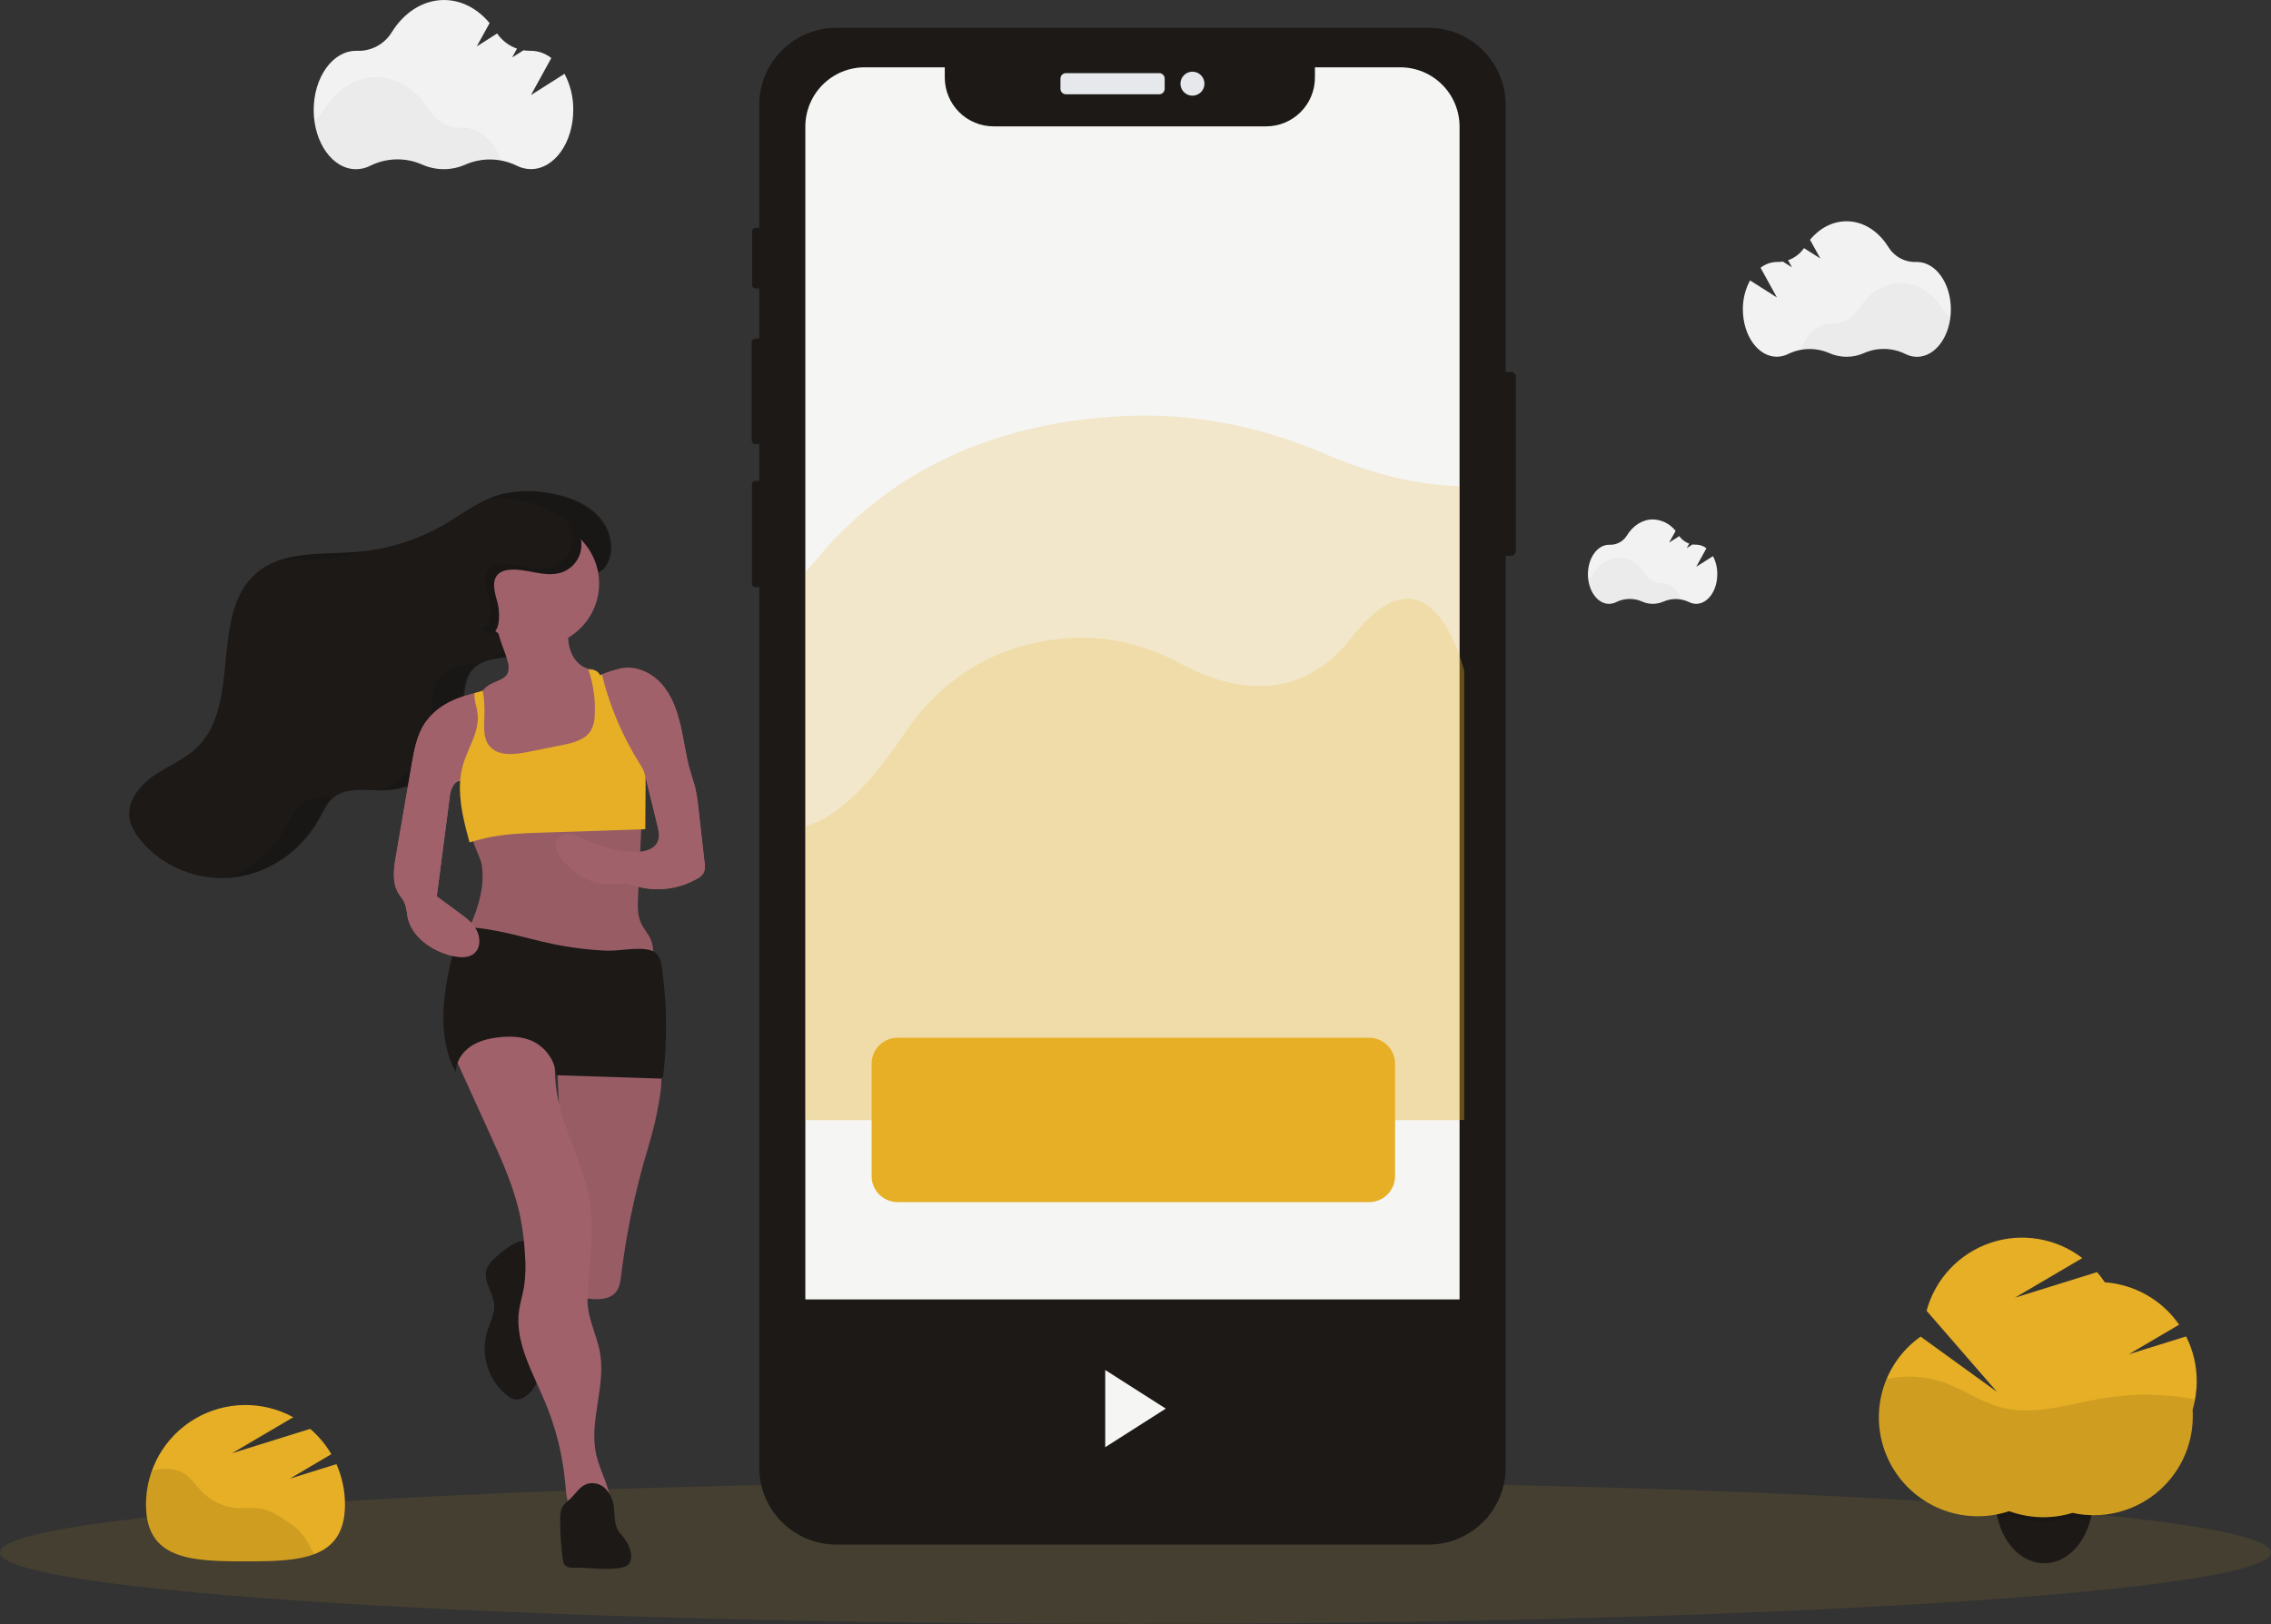 <svg width="1050" height="751" viewBox="0 0 1050 751" fill="none" xmlns="http://www.w3.org/2000/svg">
<rect x="0" y="0" width="1050" height="751" fill="#333333" stroke="none"/>
<g clip-path="url(#clip0_712_40)">
<path opacity="0.1" d="M525 750.87C814.949 750.87 1050 736.095 1050 717.87C1050 699.645 814.949 684.87 525 684.87C235.051 684.87 0 699.645 0 717.87C0 736.095 235.051 750.87 525 750.87Z" fill="#E6AF25"/>
<path d="M967.65 693.43C967.658 696.038 967.389 698.639 966.85 701.19C966.75 701.67 966.64 702.19 966.53 702.6C963.69 713.99 955.68 722.32 946.12 722.85C945.8 722.85 945.48 722.85 945.12 722.85C935.01 722.85 926.46 714.13 923.64 702.12C923.56 701.8 923.49 701.48 923.42 701.12C922.881 698.569 922.612 695.968 922.62 693.36C922.62 677.09 932.69 663.91 945.12 663.91C957.55 663.91 967.65 677.18 967.65 693.43Z" fill="#1C1917"/>
<path opacity="0.1" d="M967.65 693.43C967.658 696.038 967.389 698.639 966.85 701.19C966.75 701.67 966.64 702.19 966.53 702.6C966.19 702.6 965.86 702.6 965.53 702.6C963.054 702.467 960.592 702.132 958.17 701.6C956.024 702.263 953.831 702.765 951.61 703.1C949.907 703.356 948.191 703.517 946.47 703.58H944.73C942.67 703.58 940.612 703.443 938.57 703.17C935.268 702.729 932.025 701.924 928.9 700.77C927.189 701.34 925.446 701.807 923.68 702.17C923.6 701.85 923.53 701.53 923.46 701.17C922.921 698.619 922.652 696.018 922.66 693.41C922.66 677.14 932.73 663.96 945.16 663.96C957.59 663.96 967.65 677.18 967.65 693.43Z" fill="black"/>
<path d="M1015.65 638.58C1015.66 631.424 1013.98 624.366 1010.75 617.98L984.29 626.21L1007.52 612.55C1003.63 606.92 998.516 602.237 992.569 598.846C986.621 595.456 979.989 593.444 973.16 592.96C972.071 591.313 970.878 589.736 969.59 588.24L931.59 600.07L962.76 581.75C956.797 577.176 949.8 574.142 942.385 572.916C934.971 571.69 927.369 572.309 920.252 574.719C913.134 577.129 906.719 581.256 901.576 586.735C896.432 592.213 892.717 598.875 890.76 606.13L923.31 643.61L888 618.06C879.047 624.401 872.671 633.748 870.035 644.398C867.399 655.048 868.679 666.29 873.641 676.075C878.603 685.86 886.917 693.535 897.066 697.701C907.216 701.868 918.524 702.247 928.93 698.77C938.342 702.22 948.624 702.501 958.21 699.57C964.893 701.049 971.823 701.008 978.489 699.452C985.155 697.896 991.386 694.863 996.724 690.579C1002.06 686.294 1006.37 680.865 1009.33 674.694C1012.29 668.522 1013.83 661.765 1013.83 654.92C1013.83 653.92 1013.83 652.92 1013.73 651.92C1015.03 647.593 1015.67 643.097 1015.65 638.58Z" fill="#E6AF25"/>
<path opacity="0.1" d="M1014.86 647.07C1000.89 644.416 986.556 644.234 972.52 646.53C956.63 649.16 940.39 654.94 924.85 650.71C915.73 648.23 907.85 642.49 898.94 639.31C890.345 636.303 881.083 635.745 872.19 637.7C868.798 645.807 867.813 654.72 869.352 663.372C870.891 672.025 874.889 680.051 880.868 686.492C886.846 692.933 894.554 697.516 903.068 699.693C911.582 701.87 920.543 701.55 928.88 698.77C938.292 702.22 948.574 702.501 958.16 699.57C964.843 701.049 971.773 701.008 978.439 699.452C985.105 697.896 991.336 694.864 996.674 690.579C1002.01 686.294 1006.32 680.865 1009.28 674.694C1012.24 668.522 1013.78 661.765 1013.78 654.92C1013.78 653.92 1013.78 652.92 1013.68 651.92C1014.16 650.326 1014.56 648.707 1014.86 647.07Z" fill="black"/>
<path d="M698.6 171.97H692.87C691.605 171.97 690.58 172.995 690.58 174.26V254.7C690.58 255.965 691.605 256.99 692.87 256.99H698.6C699.865 256.99 700.89 255.965 700.89 254.7V174.26C700.89 172.995 699.865 171.97 698.6 171.97Z" fill="#1C1917"/>
<path d="M352.05 105.36H349.26C348.432 105.36 347.76 106.032 347.76 106.86V131.85C347.76 132.678 348.432 133.35 349.26 133.35H352.05C352.878 133.35 353.55 132.678 353.55 131.85V106.86C353.55 106.032 352.878 105.36 352.05 105.36Z" fill="#1C1917"/>
<path d="M352.38 156.61H349.24C348.307 156.61 347.55 157.367 347.55 158.3V203.64C347.55 204.573 348.307 205.33 349.24 205.33H352.38C353.313 205.33 354.07 204.573 354.07 203.64V158.3C354.07 157.367 353.313 156.61 352.38 156.61Z" fill="#1C1917"/>
<path d="M352.25 222.37H349.26C348.371 222.37 347.65 223.091 347.65 223.98V269.9C347.65 270.789 348.371 271.51 349.26 271.51H352.25C353.139 271.51 353.86 270.789 353.86 269.9V223.98C353.86 223.091 353.139 222.37 352.25 222.37Z" fill="#1C1917"/>
<path d="M660.45 12.87H386.73C367.019 12.87 351.04 28.849 351.04 48.56V678.55C351.04 698.261 367.019 714.24 386.73 714.24H660.45C680.161 714.24 696.14 698.261 696.14 678.55V48.56C696.14 28.849 680.161 12.87 660.45 12.87Z" fill="#1C1917"/>
<path d="M535.95 33.81H492.84C491.437 33.81 490.3 34.947 490.3 36.35V41.06C490.3 42.463 491.437 43.6 492.84 43.6H535.95C537.353 43.6 538.49 42.463 538.49 41.06V36.35C538.49 34.947 537.353 33.81 535.95 33.81Z" fill="#E6E8EC"/>
<path d="M551.33 44.25C554.395 44.25 556.88 41.765 556.88 38.7C556.88 35.635 554.395 33.15 551.33 33.15C548.265 33.15 545.78 35.635 545.78 38.7C545.78 41.765 548.265 44.25 551.33 44.25Z" fill="#E6E8EC"/>
<path d="M674.83 58.54V668.54C674.827 675.808 671.938 682.777 666.798 687.915C661.658 693.054 654.688 695.94 647.42 695.94H399.76C392.492 695.94 385.522 693.054 380.382 687.915C375.242 682.777 372.353 675.808 372.35 668.54V58.54C372.35 54.941 373.059 51.376 374.436 48.051C375.814 44.725 377.833 41.703 380.378 39.158C382.923 36.613 385.945 34.594 389.271 33.217C392.596 31.839 396.16 31.13 399.76 31.13H436.82V35.89C436.831 41.87 439.213 47.602 443.444 51.827C447.675 56.053 453.41 58.427 459.39 58.43H585.39C588.354 58.43 591.289 57.846 594.027 56.712C596.765 55.578 599.254 53.915 601.349 51.819C603.445 49.724 605.108 47.236 606.242 44.497C607.376 41.759 607.96 38.824 607.96 35.86V31.13H647.47C654.731 31.143 661.69 34.037 666.819 39.176C671.949 44.315 674.83 51.279 674.83 58.54Z" fill="#F5F5F4"/>
<path opacity="0.2" d="M677 310.43V517.86H674.83V518.07H372.35V264.65C374.29 262.437 376.257 260.14 378.25 257.76C420.73 207.03 478.47 193.68 523.16 192.28C553.78 191.28 584.26 197.61 613.36 210.18C628.73 216.82 650.79 224.1 674.83 224.82V303.24C676.3 307.43 677 310.43 677 310.43Z" fill="#E6AF25"/>
<path opacity="0.2" d="M677 310.43V517.86H372.35V381.98C383.2 379.25 398.35 368.75 417.79 339.74C441.04 305.03 472.63 295.9 497.08 294.94C513.83 294.28 530.51 298.58 546.43 307.19C564.34 316.86 598.86 328.52 625.09 294.67C654.09 257.24 669.51 288.11 674.83 303.24C676.3 307.43 677 310.43 677 310.43Z" fill="#E6AF25"/>
<path d="M633 479.87H415C408.373 479.87 403 485.243 403 491.87V543.87C403 550.497 408.373 555.87 415 555.87H633C639.627 555.87 645 550.497 645 543.87V491.87C645 485.243 639.627 479.87 633 479.87Z" fill="#E6AF25"/>
<path d="M134.06 683.72L153.2 672.43C150.612 668.009 147.303 664.051 143.41 660.72L107.3 671.99L135.6 655.35C128.595 651.512 120.711 649.565 112.724 649.7C104.737 649.835 96.924 652.047 90.052 656.119C83.18 660.19 77.486 665.981 73.532 672.922C69.578 679.862 67.499 687.712 67.5 695.7C67.5 721.11 88.09 721.99 113.5 721.99C138.91 721.99 159.5 721.11 159.5 695.7C159.509 689.272 158.163 682.913 155.55 677.04L134.06 683.72Z" fill="#E6AF25"/>
<path opacity="0.1" d="M138.93 708.43C136.893 706.387 134.616 704.597 132.15 703.1C128.67 700.79 125.08 698.44 120.98 697.65C117.38 696.96 113.67 697.54 109.98 697.34C103.613 696.948 97.621 694.199 93.17 689.63C90.56 686.93 88.5 683.63 85.36 681.54C81.97 679.32 77.67 678.84 73.65 679.39C72.485 679.566 71.33 679.803 70.19 680.1C68.385 685.106 67.465 690.388 67.47 695.71C67.47 721.12 88.06 722 113.47 722C125.8 722 136.99 721.79 145.25 718.67L143.87 716.09C142.554 713.338 140.894 710.764 138.93 708.43Z" fill="black"/>
<path d="M228.24 582.3C226.778 583.582 225.652 585.203 224.96 587.02C223.25 592.36 228.03 597.6 228.49 603.19C228.85 607.63 226.49 611.77 225.15 616.03C223.638 621.322 223.736 626.944 225.431 632.18C227.127 637.416 230.343 642.029 234.67 645.43C235.591 646.212 236.679 646.773 237.85 647.07C238.816 647.186 239.796 647.105 240.73 646.829C241.663 646.554 242.531 646.092 243.28 645.47C245.602 643.781 247.373 641.443 248.37 638.75C249.2 636.104 249.647 633.353 249.7 630.58L250.41 619.88C251.15 608.71 251.82 597.19 249.1 586.22C248.21 582.62 246.56 574.35 242.4 573.85C238.24 573.35 231 579.6 228.24 582.3Z" fill="#1C1917"/>
<path d="M298 536.34C293.005 553.882 289.384 571.786 287.17 589.89C286.85 592.44 286.52 595.12 284.98 597.18C281.91 601.31 275.76 601.05 270.66 600.38C269.436 600.316 268.242 599.974 267.17 599.38C265.25 598.08 264.83 595.48 264.6 593.17C261.107 559.117 258.773 524.973 257.6 490.74C257.55 489.43 300.29 489.31 303.95 492.74C307.61 496.17 304.77 509 303.95 513.37C302.61 521.15 300.19 528.73 298 536.34Z" fill="#A0616A"/>
<path opacity="0.05" d="M298 536.34C293.005 553.882 289.384 571.786 287.17 589.89C286.85 592.44 286.52 595.12 284.98 597.18C281.91 601.31 275.76 601.05 270.66 600.38C269.436 600.316 268.242 599.974 267.17 599.38C265.25 598.08 264.83 595.48 264.6 593.17C261.107 559.117 258.773 524.973 257.6 490.74C257.55 489.43 300.29 489.31 303.95 492.74C307.61 496.17 304.77 509 303.95 513.37C302.61 521.15 300.19 528.73 298 536.34Z" fill="black"/>
<path d="M209 485.87L226.31 523.94C232.07 536.6 237.87 549.4 240.62 563.03C241.723 568.724 242.428 574.488 242.73 580.28C243.148 585.245 242.993 590.241 242.27 595.17C241.64 598.83 240.48 602.39 239.97 606.07C237.97 620.74 246.28 634.54 251.97 648.19C256.886 659.913 260.014 672.308 261.25 684.96C261.77 690.35 262.06 696.07 265.14 700.52C270.77 698.83 276.27 697.37 282.14 698.03C283.19 689.42 277.75 681.49 275.75 673.03C272.08 657.53 280.19 641.24 277.43 625.55C275.93 617.05 271.28 609.05 271.66 600.43C272.37 584.71 275.32 568.83 272.32 553.43C268.94 536.02 259.22 520.19 257.07 502.59C255.42 489.07 258.07 474.12 250.54 462.76C234.09 461.79 217.08 471.5 209 485.87Z" fill="#A0616A"/>
<path d="M265.89 724.95C264.16 725.01 262.14 724.95 261.07 723.58C260.548 722.783 260.248 721.861 260.2 720.91C259.381 714.882 258.98 708.804 259 702.72C259 700.5 259.1 698.14 260.34 696.31C261.25 695.193 262.287 694.186 263.43 693.31C266.08 690.86 268.01 687.31 271.43 686.18C272.928 685.744 274.517 685.723 276.026 686.12C277.536 686.516 278.909 687.314 280 688.43C282.158 690.731 283.494 693.681 283.8 696.82C284.3 700.54 283.88 704.59 285.85 707.82C286.63 709.07 287.72 710.09 288.6 711.27C291.6 715.27 294.29 723.1 288.1 724.72C281.54 726.43 272.7 724.73 265.89 724.95Z" fill="#1C1917"/>
<path d="M280.9 260.57C284.4 253.81 282.31 245.11 277.31 239.37C272.31 233.63 265 230.43 257.54 228.7C247.54 226.36 236.82 226.38 227.25 230.06C219.62 232.99 213.05 238.06 206.01 242.2C193.569 249.524 179.644 253.966 165.26 255.2C149.26 256.55 131.39 254.45 119.02 264.64C96.36 283.3 112.14 325.35 91.02 345.71C85.32 351.2 77.71 354.17 71.18 358.64C64.65 363.11 58.81 370.26 59.86 378.1C60.36 381.87 62.42 385.27 64.8 388.24C75.02 401.01 92.18 407.7 108.41 405.71C124.64 403.72 139.5 393.3 147.41 378.96C149.41 375.37 151.03 371.44 154.18 368.83C160.49 363.62 169.75 365.73 177.93 365.48C196.12 364.92 212.64 349.33 214.23 331.19C214.91 323.44 213.59 314.42 219.16 308.98C223.65 304.58 230.67 304.62 236.81 303.27C248.09 300.8 256.3 292.64 261.45 282.68C263.81 278.1 263.57 272.98 267.07 269.18C270.8 265 277.57 266.99 280.9 260.57Z" fill="#1C1917"/>
<g opacity="0.1">
<path d="M150.35 258.37C156.984 257.804 163.543 256.554 169.92 254.64C168.12 254.89 166.32 255.1 164.51 255.25C151.97 256.3 138.25 255.25 126.95 259.66C134.65 258.87 142.72 259.01 150.35 258.37Z" fill="black"/>
<path d="M139.19 372C136.04 374.6 134.38 378.54 132.42 382.13C126.36 393.054 116.655 401.503 105 406C105.89 405.94 106.78 405.86 107.67 405.75C123.9 403.75 138.76 393.35 146.67 379.01C148.67 375.42 150.28 371.48 153.44 368.88L153.98 368.46C148.49 368.33 143.23 368.66 139.19 372Z" fill="black"/>
<path d="M276.56 239.43C271.56 233.69 264.2 230.5 256.79 228.76C246.79 226.42 236.07 226.45 226.49 230.13L225.85 230.39C231.486 230.069 237.139 230.571 242.63 231.88C250.04 233.62 257.41 236.81 262.4 242.56C267.39 248.31 269.49 257 265.99 263.76C262.66 270.18 255.89 268.18 252.08 272.33C248.58 276.12 248.82 281.25 246.46 285.83C242.03 294.4 235.32 301.62 226.36 305.05C229.49 304.31 232.85 303.98 235.97 303.3C247.25 300.82 255.46 292.67 260.61 282.71C262.98 278.13 262.74 273 266.23 269.21C270.05 265.06 276.82 267.05 280.14 260.64C283.64 253.9 281.55 245.2 276.56 239.43Z" fill="black"/>
<path d="M221.82 306.43C215.68 307.77 208.66 307.74 204.17 312.13C198.6 317.58 199.92 326.6 199.24 334.35C198.05 347.9 188.52 360.03 176.19 365.54H177.1C195.29 364.98 211.8 349.38 213.39 331.25C214.08 323.49 212.76 314.47 218.33 309.03C219.606 307.812 221.108 306.854 222.75 306.21L221.82 306.43Z" fill="black"/>
</g>
<path d="M281.2 351.58C280.37 353.05 278.66 353.73 277.07 354.32C260.61 360.38 243.29 366.55 225.93 364C225.28 361.27 224.64 358.53 224 355.8C223.073 351.84 222.14 347.88 221.2 343.92C220.76 342.03 220.31 340.12 219.95 338.2C219.33 335.168 219.131 332.066 219.36 328.98C219.466 327.862 219.667 326.754 219.96 325.67C220.474 323.697 221.334 321.832 222.5 320.16C222.7 319.89 222.91 319.62 223.13 319.36C224.119 318.168 225.319 317.168 226.67 316.41C229.62 314.79 233.67 314.1 234.86 310.96C235.32 309.318 235.275 307.576 234.73 305.96C233.73 301.96 231.92 298.2 230.8 294.24C229.38 289.24 231.52 289.55 236.35 288.34C245.05 286.15 254.15 284.58 263.08 286.34C262.66 290.75 262.25 295.27 263.36 299.57C264.47 303.87 267.44 307.95 271.71 309.14C272.34 309.32 273.01 309.43 273.71 309.58C274.637 309.729 275.517 310.092 276.28 310.64C276.806 311.075 277.224 311.626 277.5 312.25C277.935 313.305 278.221 314.416 278.35 315.55C279.917 326.043 281.047 336.587 281.74 347.18V347.58C281.946 348.938 281.758 350.326 281.2 351.58Z" fill="#A0616A"/>
<path d="M196.46 334.35C192.72 340.04 191.46 346.96 190.32 353.68L183.06 395.78C182.06 401.54 181.17 407.87 184.12 412.92C185.12 414.63 186.52 416.11 187.25 417.92C187.802 419.741 188.163 421.614 188.33 423.51C190.03 433.16 199.52 439.67 209.04 442.01C212.48 442.86 216.5 443.19 219.21 440.9C222.21 438.41 222.21 433.67 220.44 430.25C218.67 426.83 215.44 424.41 212.31 422.12L201.94 414.48L207.94 368.48C208.38 365.14 209.94 360.81 213.32 361.18C216.4 361.51 218.77 366 221.51 364.55C222.369 363.969 222.973 363.082 223.2 362.07C224.4 358.3 224.07 354.24 223.73 350.29L222.49 336.03C222.08 331.4 223.27 327.93 223.83 323.58C224.48 318.51 221.1 320.05 216.93 321.14C208.92 323.26 201.09 327.29 196.46 334.35Z" fill="#A0616A"/>
<path d="M325.41 403.49C324.648 404.772 323.52 405.796 322.17 406.43C314.073 410.995 304.552 412.334 295.51 410.18C293.426 409.568 291.31 409.074 289.17 408.7C285.75 408.28 282.27 408.96 278.82 408.7C271.82 408.17 265.67 403.8 260.82 398.7C257.9 395.7 255.25 390.79 257.97 387.57C258.73 386.793 259.674 386.221 260.714 385.906C261.754 385.591 262.857 385.544 263.92 385.77C266.037 386.242 268.08 387.002 269.99 388.03C276.683 391.133 283.843 393.106 291.18 393.87C296.18 394.39 302.54 393.54 304.27 388.79C305.11 386.48 304.52 383.92 303.93 381.53C302.317 374.983 300.703 368.433 299.09 361.88C298.979 361.308 298.776 360.757 298.49 360.25C298.408 360.113 298.311 359.985 298.2 359.87C297.562 359.339 296.791 358.993 295.97 358.87C292.24 357.95 288.51 356.46 285.84 353.71C284.09 351.758 282.696 349.514 281.72 347.08C281.44 346.47 281.18 345.85 280.91 345.23C278.86 340.45 276.7 335.55 275.03 330.53C273.864 327.137 273.004 323.646 272.46 320.1C272.02 317.03 271.78 315.62 273.46 314.26C273.91 313.92 274.389 313.619 274.89 313.36C275.66 312.95 276.53 312.54 277.45 312.15L278.34 311.78C281.075 310.686 283.886 309.79 286.75 309.1C293.69 307.49 301.1 310.85 305.86 316.16C310.62 321.47 313.09 328.42 314.67 335.37C316.25 342.32 317.06 349.44 319.04 356.28C319.81 358.96 320.77 361.6 321.43 364.28C322.138 367.468 322.643 370.698 322.94 373.95C323.88 382.237 324.817 390.523 325.75 398.81C326.095 400.37 325.977 401.996 325.41 403.49Z" fill="#A0616A"/>
<path d="M222.73 399.89C224.73 412.65 218.98 425.2 213.42 436.89C216.57 439.19 220.42 440.33 224.18 441.32C249.346 447.936 275.508 449.904 301.38 447.13C302 442.81 302.58 438.23 300.81 434.25C299.71 431.78 297.81 429.77 296.6 427.35C294.6 423.35 294.8 418.7 295.02 414.26L296.81 376.43C284.4 370.71 270.01 376.07 256.36 376.84C249.29 377.24 242.13 376.38 235.16 377.63C231.54 378.28 220.16 380.07 218.45 383.8C216.74 387.53 222.12 395.83 222.73 399.89Z" fill="#A0616A"/>
<path opacity="0.05" d="M222.73 399.89C224.73 412.65 218.98 425.2 213.42 436.89C216.57 439.19 220.42 440.33 224.18 441.32C249.346 447.936 275.508 449.904 301.38 447.13C302 442.81 302.58 438.23 300.81 434.25C299.71 431.78 297.81 429.77 296.6 427.35C294.6 423.35 294.8 418.7 295.02 414.26L296.81 376.43C284.4 370.71 270.01 376.07 256.36 376.84C249.29 377.24 242.13 376.38 235.16 377.63C231.54 378.28 220.16 380.07 218.45 383.8C216.74 387.53 222.12 395.83 222.73 399.89Z" fill="black"/>
<path d="M255.61 436.51C242.16 433.71 228.94 429.08 215.21 428.76C214.521 428.69 213.826 428.822 213.21 429.14C212.54 429.694 212.093 430.472 211.95 431.33C210.53 436.23 209.26 441.167 208.14 446.14C204.42 462.67 202.59 480.93 210.77 495.77C210.69 490.95 213.72 486.44 217.77 483.77C221.82 481.1 226.67 480.02 231.47 479.58C236.27 479.14 241.4 479.32 245.87 481.29C248.994 482.709 251.689 484.926 253.685 487.717C255.681 490.508 256.907 493.775 257.24 497.19L304.49 498.72C304.767 498.801 305.059 498.811 305.341 498.75C305.622 498.69 305.884 498.559 306.103 498.372C306.321 498.184 306.489 497.945 306.592 497.675C306.695 497.406 306.728 497.116 306.69 496.83C308.432 481.673 308.368 466.362 306.5 451.22C305.98 446.99 305.91 441.12 301.15 439.53C295.47 437.63 286.49 439.85 280.42 439.59C272.08 439.239 263.783 438.209 255.61 436.51Z" fill="#1C1917"/>
<path d="M298.5 362.43L298.35 383.43L250.55 385.02C241.78 385.32 232.94 385.62 224.39 387.57C221.93 388.13 219.5 388.83 217.08 389.52C214.56 380.29 212.08 370.62 212.74 361.21C212.922 358.671 213.365 356.158 214.06 353.71C215.58 348.43 218.43 343.45 219.95 338.23C220.563 336.198 220.899 334.092 220.95 331.97C220.837 329.851 220.501 327.749 219.95 325.7C219.511 324.019 219.303 322.287 219.33 320.55L223.12 319.38C223.23 319.83 223.32 320.27 223.4 320.73C223.56 321.68 223.69 322.65 223.78 323.62C223.994 326.024 224.061 328.438 223.98 330.85C223.85 335.67 223.2 341.04 226.21 344.85C230.12 349.74 237.64 348.98 243.78 347.76L259.86 344.55C264.94 343.55 270.61 342.13 273.26 337.68C274.391 335.519 274.987 333.119 275 330.68V330.2C275.239 324.889 274.71 319.57 273.43 314.41C273.04 312.79 272.56 311.19 272.02 309.62H273.63C274.557 309.769 275.437 310.132 276.2 310.68C276.726 311.115 277.144 311.666 277.42 312.29L278.31 311.92C281.858 326.424 287.705 340.265 295.63 352.92C296.649 354.368 297.457 355.954 298.03 357.63C298.268 358.539 298.402 359.471 298.43 360.41C298.51 361 298.5 361.71 298.5 362.43Z" fill="#E6AF25"/>
<path d="M248 298.87C264.016 298.87 277 285.886 277 269.87C277 253.854 264.016 240.87 248 240.87C231.984 240.87 219 253.854 219 269.87C219 285.886 231.984 298.87 248 298.87Z" fill="#A0616A"/>
<path d="M196.46 334.35C192.72 340.04 191.46 346.96 190.32 353.68L183.06 395.78C182.06 401.54 181.17 407.87 184.12 412.92C185.12 414.63 186.52 416.11 187.25 417.92C187.802 419.741 188.163 421.614 188.33 423.51C190.03 433.16 199.52 439.67 209.04 442.01C212.48 442.86 216.5 443.19 219.21 440.9C222.21 438.41 222.21 433.67 220.44 430.25C218.67 426.83 215.44 424.41 212.31 422.12L201.94 414.48L207.94 368.48C208.34 365.17 201.09 327.29 196.46 334.35Z" fill="#A0616A"/>
<path d="M314.68 335.43C316.26 342.38 317.07 349.5 319.05 356.34C319.82 359.03 320.78 361.66 321.44 364.34C322.148 367.525 322.653 370.751 322.95 374L325.76 398.86C326.084 400.395 325.962 401.991 325.41 403.46C324.645 404.739 323.518 405.763 322.17 406.4C314.07 410.953 304.552 412.292 295.51 410.15C293.429 409.528 291.311 409.034 289.17 408.67C285.75 408.24 282.27 408.93 278.82 408.67C271.82 408.14 265.67 403.78 260.82 398.72C257.9 395.72 255.25 390.8 257.97 387.58C258.73 386.803 259.674 386.231 260.714 385.916C261.754 385.601 262.857 385.554 263.92 385.78C266.038 386.255 268.08 387.019 269.99 388.05C276.685 391.145 283.844 393.115 291.18 393.88C296.18 394.41 302.54 393.56 304.27 388.8C305.11 386.49 304.52 383.93 303.93 381.54L299.09 361.89C298.89 361.21 313.1 328.49 314.68 335.43Z" fill="#A0616A"/>
<path d="M230.05 278.8C228.76 274.17 226.95 268.38 230.58 265.24C231.885 264.233 233.456 263.631 235.1 263.51C243.25 262.51 251.68 267.31 259.48 264.75C261.968 263.937 264.167 262.421 265.813 260.386C267.459 258.351 268.48 255.882 268.754 253.279C269.028 250.676 268.542 248.05 267.356 245.716C266.17 243.383 264.334 241.443 262.07 240.13C258.66 238.13 254.59 237.74 250.66 237.39C240.31 236.44 229.52 235.56 219.84 239.39C210.16 243.22 202 253.08 204 263.29C204.93 268.16 207.94 272.35 211 276.23C213.35 279.18 222.78 293.23 226.57 293.03C231.91 292.73 230.89 281.81 230.05 278.8Z" fill="#1C1917"/>
<path opacity="0.1" d="M262.07 240.13C261.492 239.796 260.891 239.505 260.27 239.26C262.026 240.853 263.333 242.88 264.06 245.137C264.786 247.394 264.908 249.802 264.412 252.12C263.916 254.439 262.819 256.587 261.233 258.349C259.646 260.11 257.624 261.425 255.37 262.16C247.57 264.72 239.14 259.92 230.99 260.92C229.346 261.041 227.775 261.643 226.47 262.65C222.84 265.79 224.65 271.58 225.94 276.21C226.78 279.21 227.8 290.14 222.48 290.44H222.39C224.04 292.05 225.53 293.1 226.59 293.04C231.91 292.74 230.89 281.82 230.05 278.81C228.76 274.18 226.95 268.39 230.58 265.25C231.885 264.243 233.456 263.641 235.1 263.52C243.25 262.52 251.68 267.32 259.48 264.76C261.968 263.947 264.167 262.431 265.813 260.396C267.459 258.361 268.48 255.892 268.754 253.289C269.028 250.686 268.542 248.06 267.356 245.726C266.17 243.393 264.334 241.453 262.07 240.14V240.13Z" fill="black"/>
<path d="M688 600.87H362V701.87H688V600.87Z" fill="#1C1917"/>
<path d="M511 633.51V669.21L539 651.36L511 633.51Z" fill="#F5F5F4"/>
<path d="M261 34.13L245.48 43.97L254.9 26.84C252.23 24.709 248.926 23.53 245.51 23.49H245.26C244.182 23.506 243.104 23.425 242.04 23.25L236.78 26.58L239.04 22.48C235.308 21.182 232.086 18.73 229.84 15.48L220.42 21.48L226.37 10.67C220.86 4.06 213.44 0.01 205.28 0.01C195.49 0.01 186.77 5.83 181.14 14.9C179.475 17.623 177.116 19.855 174.304 21.366C171.493 22.878 168.33 23.614 165.14 23.5H164.61C153.8 23.5 145.04 35.75 145.04 50.87C145.04 65.99 153.8 78.24 164.61 78.24C166.988 78.229 169.328 77.642 171.43 76.53C175.107 74.74 179.13 73.772 183.219 73.692C187.308 73.613 191.366 74.424 195.11 76.07C198.278 77.487 201.709 78.22 205.18 78.22C208.651 78.22 212.082 77.487 215.25 76.07C218.968 74.458 222.989 73.665 227.04 73.745C231.091 73.824 235.078 74.774 238.73 76.53C240.81 77.619 243.122 78.192 245.47 78.2C256.28 78.2 265.04 65.94 265.04 50.83C265.114 45.013 263.725 39.27 261 34.13Z" fill="#F2F2F2"/>
<path opacity="0.03" d="M231.74 74.18C226.103 73.111 220.275 73.745 215 76C211.831 77.414 208.4 78.145 204.93 78.145C201.46 78.145 198.029 77.414 194.86 76C191.115 74.358 187.057 73.549 182.968 73.63C178.88 73.712 174.857 74.68 171.18 76.47C169.077 77.578 166.737 78.161 164.36 78.17C154.76 78.17 146.77 68.5 145.11 55.74C147.024 54.337 148.653 52.583 149.91 50.57C155.54 41.49 164.26 35.67 174.05 35.67C183.84 35.67 192.45 41.42 198.05 50.4C199.735 53.101 202.088 55.321 204.882 56.847C207.676 58.373 210.817 59.152 214 59.11H214.25C221.9 59.11 228.52 65.24 231.74 74.18Z" fill="black"/>
<path d="M792 257.17L784.26 262.08L788.96 253.53C787.629 252.469 785.982 251.882 784.28 251.86H784.15C783.615 251.869 783.079 251.832 782.55 251.75L779.88 253.43L781.01 251.38C779.15 250.735 777.543 249.517 776.42 247.9L771.72 250.9L774.72 245.51C773.471 243.898 771.879 242.585 770.06 241.664C768.24 240.744 766.238 240.241 764.2 240.19C759.32 240.19 754.97 243.09 752.2 247.62C751.366 248.98 750.186 250.094 748.781 250.848C747.375 251.601 745.794 251.968 744.2 251.91H743.94C738.55 251.91 734.18 258.03 734.18 265.56C734.18 273.09 738.55 279.22 743.94 279.22C745.125 279.215 746.292 278.923 747.34 278.37C749.174 277.477 751.179 276.993 753.219 276.952C755.258 276.91 757.282 277.312 759.15 278.13C760.721 278.841 762.425 279.212 764.15 279.22C765.872 279.214 767.574 278.853 769.15 278.16C771.004 277.356 773.009 276.96 775.029 276.998C777.049 277.036 779.038 277.507 780.86 278.38C781.896 278.927 783.049 279.215 784.22 279.22C789.61 279.22 793.98 273.1 793.98 265.56C794.038 262.641 793.357 259.755 792 257.17Z" fill="#F2F2F2"/>
<path opacity="0.03" d="M777.37 277.15C774.555 276.61 771.643 276.927 769.01 278.06C767.436 278.761 765.733 279.124 764.01 279.124C762.287 279.124 760.584 278.761 759.01 278.06C757.142 277.243 755.118 276.841 753.08 276.881C751.041 276.92 749.035 277.401 747.2 278.29C746.153 278.848 744.986 279.143 743.8 279.15C739.01 279.15 735.03 274.32 734.2 267.96C735.155 267.261 735.966 266.386 736.59 265.38C739.4 260.85 743.75 257.95 748.59 257.95C753.43 257.95 757.77 260.82 760.59 265.29C761.43 266.649 762.61 267.767 764.012 268.533C765.415 269.299 766.992 269.687 768.59 269.66H768.71C772.46 269.63 775.77 272.69 777.37 277.15Z" fill="black"/>
<path d="M809.13 129.66L821.56 137.55L814 123.82C816.14 122.117 818.785 121.174 821.52 121.14H821.72C822.584 121.153 823.447 121.089 824.3 120.95L828.52 123.62L826.71 120.34C829.694 119.293 832.272 117.334 834.08 114.74L841.63 119.52L836.86 110.86C841.27 105.56 847.22 102.32 853.76 102.32C861.61 102.32 868.59 106.98 873.1 114.25C874.434 116.425 876.32 118.209 878.566 119.419C880.813 120.629 883.34 121.223 885.89 121.14H886.31C894.97 121.14 901.99 130.96 901.99 143.07C901.99 155.18 894.99 165 886.31 165C884.406 164.99 882.533 164.52 880.85 163.63C877.9 162.192 874.672 161.414 871.391 161.35C868.11 161.286 864.854 161.938 861.85 163.26C859.312 164.394 856.564 164.98 853.785 164.98C851.006 164.98 848.258 164.394 845.72 163.26C842.742 161.967 839.521 161.33 836.276 161.392C833.03 161.454 829.836 162.214 826.91 163.62C825.239 164.49 823.384 164.949 821.5 164.96C812.84 164.96 805.82 155.14 805.82 143.03C805.788 138.367 806.926 133.77 809.13 129.66Z" fill="#F2F2F2"/>
<path opacity="0.03" d="M832.56 161.75C837.085 160.888 841.765 161.396 846 163.21C848.538 164.344 851.286 164.93 854.065 164.93C856.844 164.93 859.592 164.344 862.13 163.21C865.135 161.892 868.391 161.243 871.672 161.309C874.953 161.375 878.18 162.153 881.13 163.59C882.814 164.477 884.687 164.944 886.59 164.95C894.28 164.95 900.68 157.2 902.02 146.95C900.478 145.832 899.169 144.422 898.17 142.8C893.66 135.54 886.67 130.87 878.83 130.87C870.99 130.87 864.08 135.48 859.57 142.67C858.222 144.838 856.338 146.622 854.099 147.848C851.86 149.074 849.343 149.702 846.79 149.67H846.59C840.45 149.68 835.14 154.59 832.56 161.75Z" fill="black"/>
</g>
<defs>
<clipPath id="clip0_712_40">
<rect width="1050" height="750.87" fill="white"/>
</clipPath>
</defs>
</svg>
